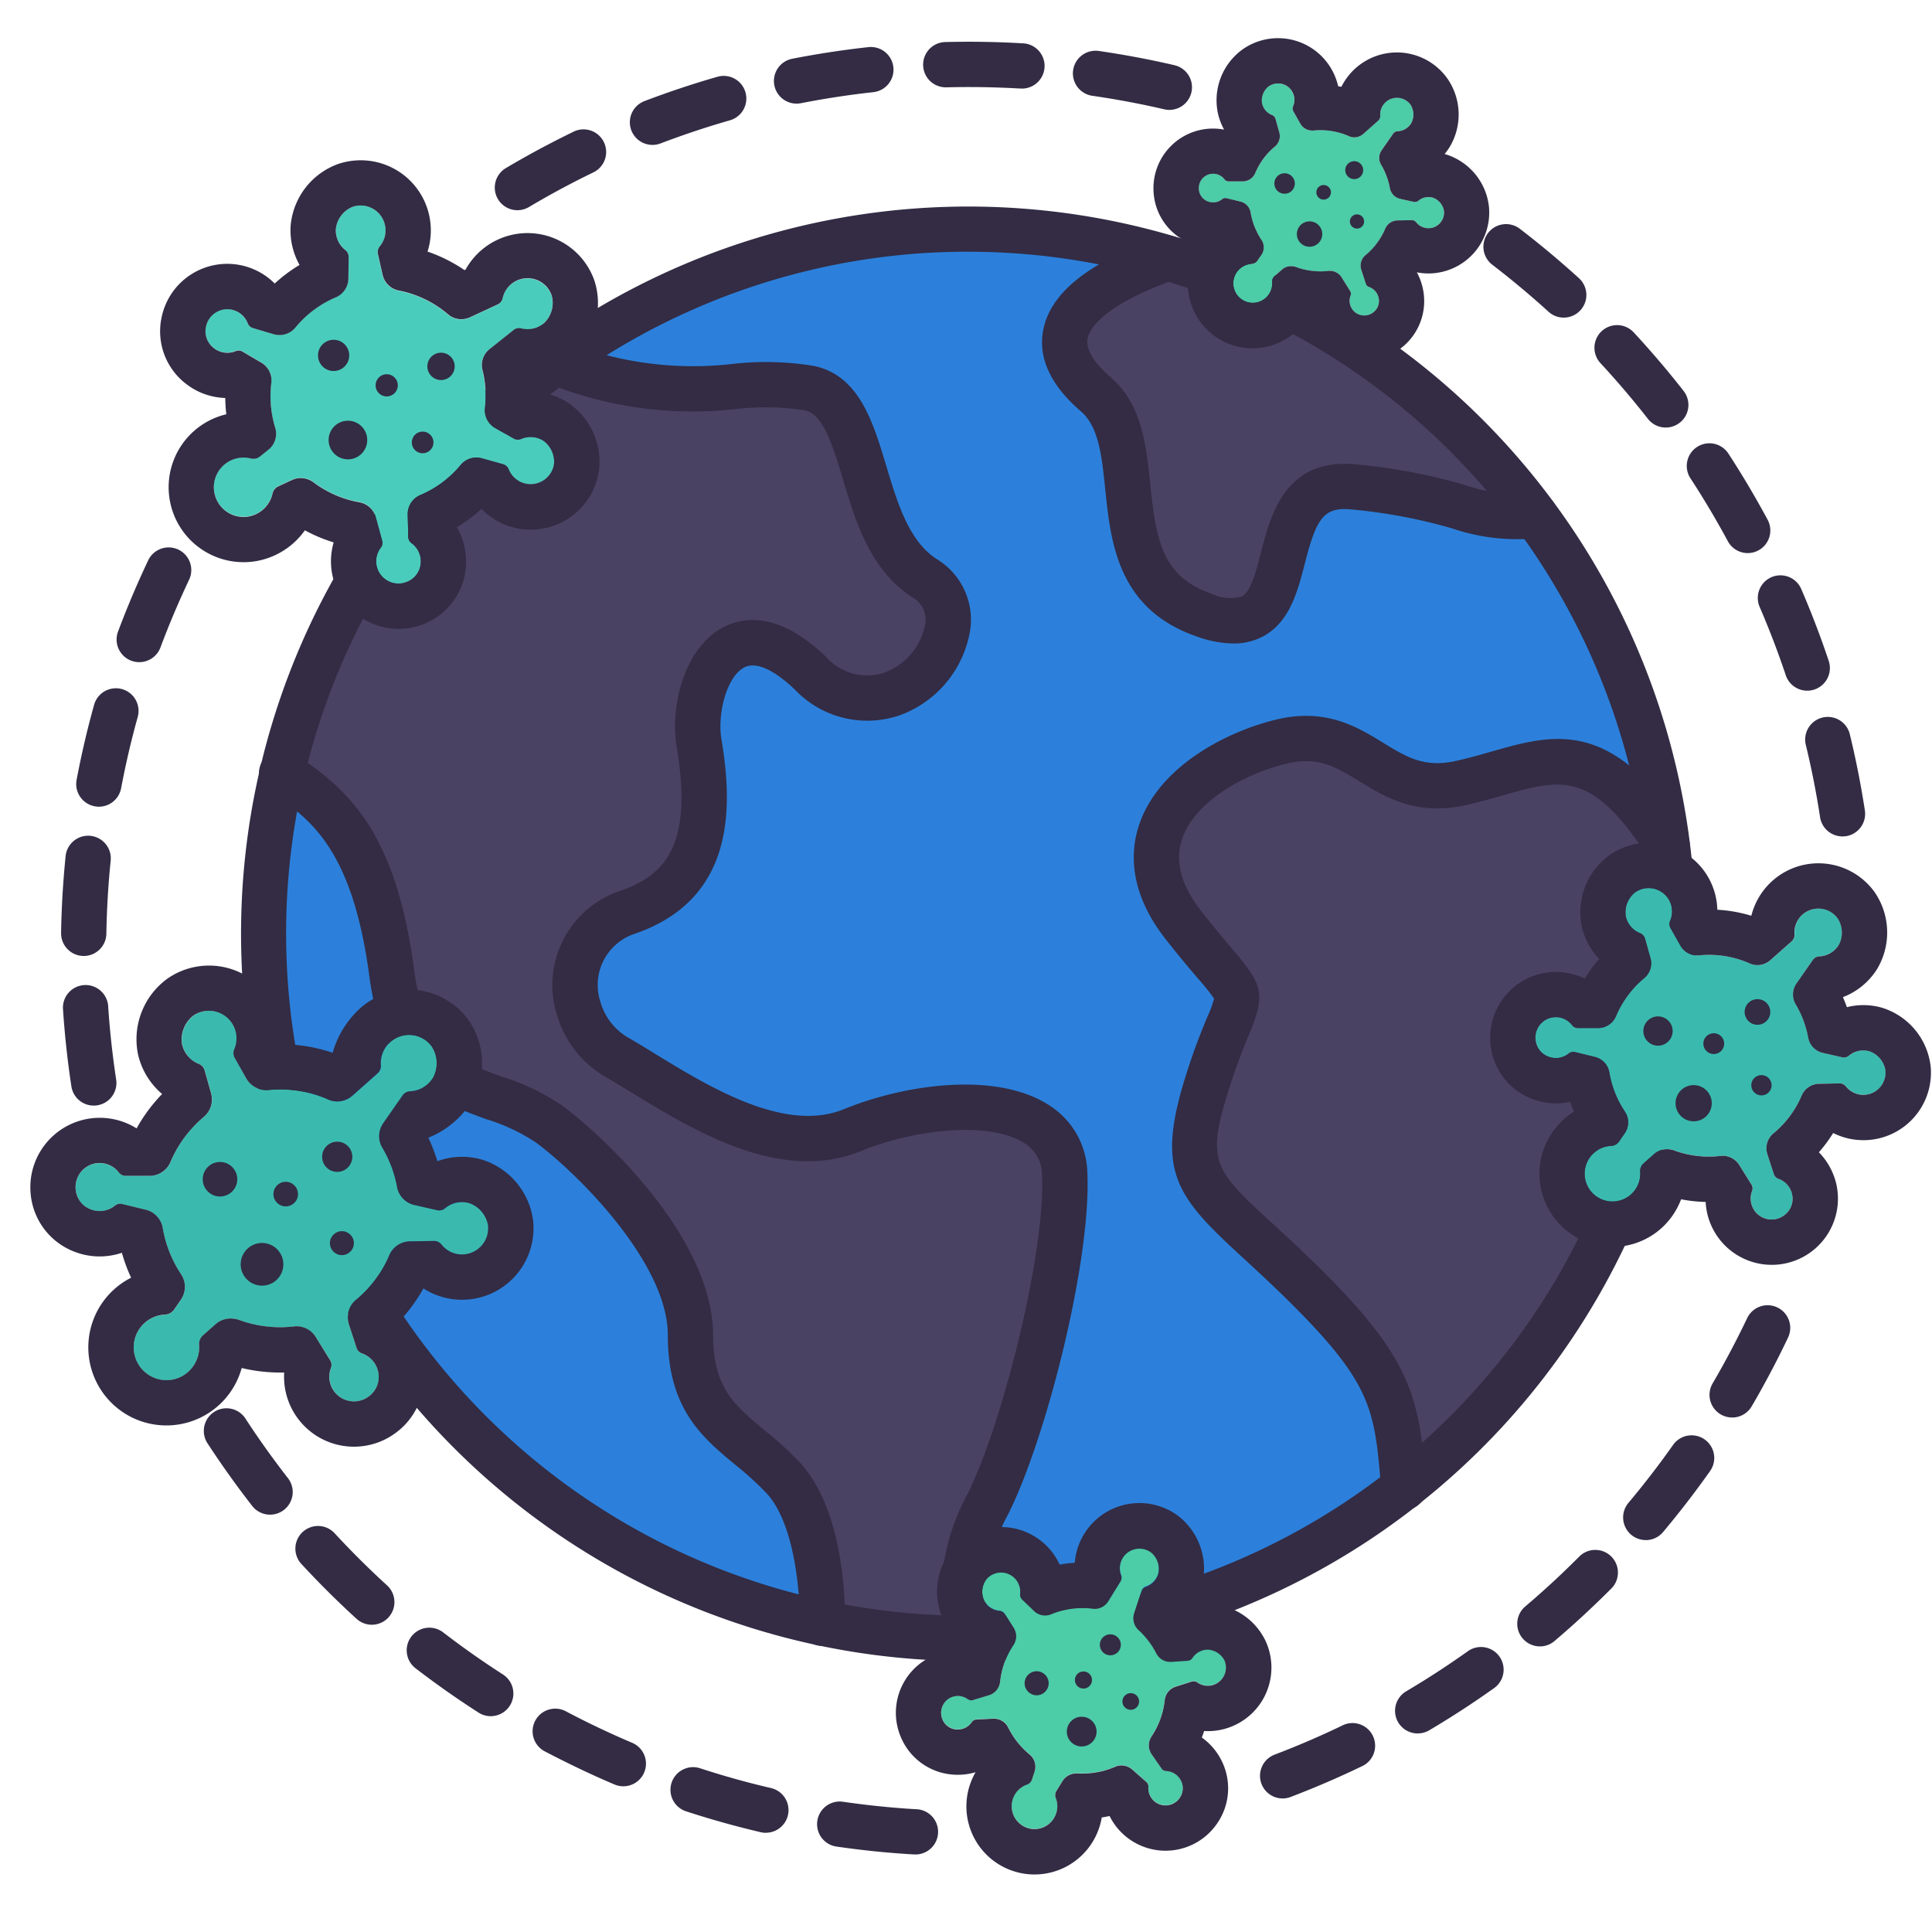<?xml version="1.0" ?><svg data-name="Filled Outline" id="Filled_Outline" viewBox="0 0 128 128" xmlns="http://www.w3.org/2000/svg"><title/><path d="M110.825,61.859a46.723,46.723,0,0,1-56.29,45.7.142.142,0,0,1-.06-.02,46.684,46.684,0,0,1-37.02-45.68,45.953,45.953,0,0,1,1.23-10.63A46.723,46.723,0,0,1,77.4,17.089h.01a46.764,46.764,0,0,1,24.31,17.07h.01a46.367,46.367,0,0,1,8.74,21.87c.19,1.45.3,2.93.35,4.42C110.825,60.919,110.825,61.389,110.825,61.859Z" style="fill:#2c80db"/><path d="M101.715,34.159c-3.92.45-5.06-1.23-12.04-1.9s-2.37,11.06-9.85,8.51-3.28-11.25-7.23-14.65-2.13-6.57,4.8-9.03h.01a46.764,46.764,0,0,1,24.31,17.07Z" style="fill:#4a4263"/><path d="M65.385,99.769a12.776,12.776,0,0,0-1.24,8.78,46.758,46.758,0,0,1-9.61-.99.142.142,0,0,1-.06-.02c.01-.3.11-6.68-2.57-9.61-2.76-3-6.16-3.81-6.16-9.48s-6.85-12.1-9.32-13.94c-3.81-2.84-9.32-1.38-10.46-9.97s-3.94-11.24-7.28-13.31A46.625,46.625,0,0,1,36.825,24c7.7,3.17,12.56.82,16.78,1.71s2.96,9.61,7.66,12.61c4.63,2.95-2.07,11.55-7.58,6.28s-7.97,1.08-7.38,4.62c1.06,6.3-.31,9.72-4.78,11.24a5.071,5.071,0,0,0-3.17,6.4,5.549,5.549,0,0,0,2.44,3.15c4.02,2.31,10.34,7.05,15.69,4.86s13.81-2.6,14.05,2.92S67.815,95.019,65.385,99.769Z" style="fill:#4a4263"/><path d="M110.825,61.859a46.617,46.617,0,0,1-17.82,36.7c-.46-5.39-.54-7.52-6.87-13.72s-8.38-6.2-6.07-13.37,3.2-3.97-1.66-10.17,1.14-10.87,6.49-12.16,6.48,3.91,11.83,2.75,8.59-3.97,13.74,4.14c.19,1.45.3,2.93.35,4.42C110.825,60.919,110.825,61.389,110.825,61.859Z" style="fill:#4a4263"/><path d="M64.141,110.048a48.182,48.182,0,1,1,48.171-49.643h0c.016.486.016.971.016,1.457A48.241,48.241,0,0,1,64.141,110.048Zm0-93.372A45.157,45.157,0,0,0,18.956,61.862a45.186,45.186,0,1,0,90.372,0c0-.454,0-.909-.014-1.364v0a45.2,45.2,0,0,0-45.173-43.82Z" style="fill:#332c44"/><path d="M64.14,110.048A1.5,1.5,0,0,1,62.7,108.97a14.288,14.288,0,0,1,1.35-9.891c2.281-4.446,5.218-15.969,4.986-21.224a2.458,2.458,0,0,0-1.192-2.129c-2.317-1.482-7.31-.893-10.8.533C51.737,78.427,46,74.924,41.812,72.366c-.625-.382-1.215-.744-1.762-1.058a6.966,6.966,0,0,1-3.12-3.972,6.578,6.578,0,0,1,4.115-8.3c3.062-1.044,4.877-3.073,3.786-9.573-.465-2.769.572-6.575,3.06-7.893,1.409-.746,3.738-1.016,6.83,1.941a3.628,3.628,0,0,0,3.88,1.05,4.247,4.247,0,0,0,2.7-3.229,1.7,1.7,0,0,0-.843-1.754c-2.8-1.785-3.766-5.006-4.62-7.849-.8-2.666-1.371-4.3-2.543-4.551a17.328,17.328,0,0,0-4.5-.082,25.73,25.73,0,0,1-12.541-1.708,1.5,1.5,0,1,1,1.14-2.775,22.861,22.861,0,0,0,11.216,1.489,19.734,19.734,0,0,1,5.308.14c3,.635,3.912,3.679,4.8,6.624.738,2.457,1.5,5,3.359,6.183a4.7,4.7,0,0,1,2.213,4.61,7.232,7.232,0,0,1-4.655,5.721,6.612,6.612,0,0,1-6.98-1.7c-.813-.776-2.329-2-3.353-1.458-1.172.62-1.783,3.1-1.506,4.746.745,4.441.958,10.609-5.776,12.909a3.57,3.57,0,0,0-2.24,4.5,3.993,3.993,0,0,0,1.773,2.329c.567.327,1.18.7,1.83,1.1,3.641,2.226,8.63,5.278,12.537,3.677,4.111-1.681,10.105-2.488,13.549-.283a5.442,5.442,0,0,1,2.573,4.523c.258,5.866-2.775,17.775-5.314,22.727a11.273,11.273,0,0,0-1.141,7.677,1.5,1.5,0,0,1-1.441,1.922Z" style="fill:#332c44"/><path d="M54.479,109.046h-.041a1.5,1.5,0,0,1-1.459-1.539c.042-1.675-.266-6.478-2.181-8.562a20.55,20.55,0,0,0-2.078-1.893c-2.2-1.825-4.477-3.712-4.477-8.605,0-4.721-5.873-10.62-8.717-12.738a12.554,12.554,0,0,0-3.3-1.558c-3.044-1.1-6.831-2.473-7.749-9.418-1.083-8.2-3.737-10.467-6.594-12.237a1.5,1.5,0,1,1,1.58-2.55c4.093,2.536,6.857,5.828,7.989,14.394.678,5.138,2.936,5.955,5.8,6.989A15.022,15.022,0,0,1,37.317,73.3c2.761,2.055,9.926,8.781,9.926,15.144,0,3.483,1.423,4.663,3.392,6.3a22.788,22.788,0,0,1,2.372,2.171c3.079,3.35,2.991,9.934,2.97,10.673A1.5,1.5,0,0,1,54.479,109.046Z" style="fill:#332c44"/><path d="M23.37,13.7a1.8,1.8,0,0,0-1.12,1.437,1.65,1.65,0,0,0,.619,1.42.59.59,0,0,1,.229.469l-.026,1.425a1.366,1.366,0,0,1-.827,1.238,6.876,6.876,0,0,0-.949.489,7.043,7.043,0,0,0-1.74,1.521,1.366,1.366,0,0,1-1.445.432l-1.374-.409a.514.514,0,0,1-.33-.313,1.445,1.445,0,0,0-2.769.241,1.4,1.4,0,0,0,.518,1.4,1.452,1.452,0,0,0,1.454.2.5.5,0,0,1,.448.03l1.243.729a1.363,1.363,0,0,1,.672,1.341,7.1,7.1,0,0,0,.259,2.98,1.365,1.365,0,0,1-.463,1.462l-.555.443a.693.693,0,0,1-.606.127,1.966,1.966,0,1,0,1.44,2.336.7.7,0,0,1,.385-.489l.919-.425a1.408,1.408,0,0,1,1.436.17,7.133,7.133,0,0,0,3.035,1.308,1.373,1.373,0,0,1,1.07,1l.424,1.558a.515.515,0,0,1-.088.449,1.478,1.478,0,0,0,1.7,2.287,1.435,1.435,0,0,0,.941-1.206,1.483,1.483,0,0,0-.608-1.375.516.516,0,0,1-.214-.406l-.037-1.474a1.369,1.369,0,0,1,.832-1.3,7.007,7.007,0,0,0,2.682-2,1.367,1.367,0,0,1,1.421-.433l1.388.389a.561.561,0,0,1,.366.335A1.571,1.571,0,0,0,36.7,30.8a1.719,1.719,0,0,0-.694-1.59,1.578,1.578,0,0,0-1.479-.122.546.546,0,0,1-.487-.025l-1.214-.687a1.356,1.356,0,0,1-.7-1.319,7.1,7.1,0,0,0-.163-2.511,1.348,1.348,0,0,1,.45-1.391l1.6-1.276a.59.59,0,0,1,.514-.11,1.691,1.691,0,0,0,1.546-.382,1.845,1.845,0,0,0,.466-1.806,1.688,1.688,0,0,0-3.243.185.6.6,0,0,1-.331.418l-1.825.847a1.36,1.36,0,0,1-1.458-.188,7.139,7.139,0,0,0-3.276-1.582,1.365,1.365,0,0,1-1.065-1.044l-.314-1.381a.586.586,0,0,1,.126-.5A1.65,1.65,0,0,0,23.37,13.7Z" style="fill:#4accbc"/><circle cx="23.051" cy="29.153" r="1.28" style="fill:#332c44"/><circle cx="22.103" cy="23.546" r="1.035" style="fill:#332c44"/><circle cx="29.219" cy="24.273" r="0.906" style="fill:#332c44"/><circle cx="25.62" cy="25.529" r="0.737" style="fill:#332c44"/><circle cx="28.001" cy="29.312" r="0.719" style="fill:#332c44"/><path d="M12.8,67.305a1.994,1.994,0,0,0-.73,1.877,1.824,1.824,0,0,0,1.106,1.307.65.65,0,0,1,.391.425l.425,1.516A1.509,1.509,0,0,1,13.5,74a7.7,7.7,0,0,0-.85.818A7.781,7.781,0,0,0,11.3,76.984,1.509,1.509,0,0,1,9.9,77.9l-1.583,0a.564.564,0,0,1-.45-.226A1.6,1.6,0,0,0,5.013,78.81a1.548,1.548,0,0,0,.993,1.32,1.605,1.605,0,0,0,1.6-.246.554.554,0,0,1,.483-.11l1.548.377a1.509,1.509,0,0,1,1.137,1.207A7.847,7.847,0,0,0,12,84.431a1.507,1.507,0,0,1-.026,1.7l-.447.646a.769.769,0,0,1-.6.326,2.173,2.173,0,1,0,2.266,2.016.778.778,0,0,1,.253-.64l.838-.742a1.557,1.557,0,0,1,1.574-.275,7.879,7.879,0,0,0,3.629.422,1.519,1.519,0,0,1,1.451.724l.943,1.516a.566.566,0,0,1,.05.5,1.634,1.634,0,0,0,2.521,1.883,1.588,1.588,0,0,0,.613-1.575,1.643,1.643,0,0,0-1.08-1.264.568.568,0,0,1-.356-.361l-.506-1.55a1.514,1.514,0,0,1,.468-1.638,7.582,7.582,0,0,0,.858-.826,7.791,7.791,0,0,0,1.35-2.139,1.506,1.506,0,0,1,1.367-.909l1.593-.028a.615.615,0,0,1,.493.238,1.737,1.737,0,0,0,3.086-1.281,1.9,1.9,0,0,0-1.24-1.463,1.74,1.74,0,0,0-1.6.34.6.6,0,0,1-.524.127l-1.5-.341a1.5,1.5,0,0,1-1.155-1.177,7.856,7.856,0,0,0-.969-2.606,1.49,1.49,0,0,1,.034-1.616l1.292-1.86a.651.651,0,0,1,.509-.279,1.87,1.87,0,0,0,1.516-.9,2.038,2.038,0,0,0-.079-2.059,1.867,1.867,0,0,0-3.376,1.225.666.666,0,0,1-.217.548l-1.664,1.476a1.5,1.5,0,0,1-1.6.263,7.873,7.873,0,0,0-3.97-.636,1.51,1.51,0,0,1-1.459-.767l-.771-1.363a.648.648,0,0,1-.026-.574A1.825,1.825,0,0,0,12.8,67.305Z" style="fill:#3abaae"/><circle cx="17.359" cy="83.764" r="1.415" style="fill:#332c44"/><circle cx="14.576" cy="78.128" r="1.144" style="fill:#332c44"/><circle cx="22.342" cy="76.64" r="1.001" style="fill:#332c44"/><circle cx="18.929" cy="79.112" r="0.815" style="fill:#332c44"/><circle cx="22.651" cy="82.362" r="0.795" style="fill:#332c44"/><path d="M65.327,104.657a1.387,1.387,0,0,0-.112,1.4,1.271,1.271,0,0,0,1,.65.457.457,0,0,1,.346.2l.587.926a1.053,1.053,0,0,1-.008,1.147,5.37,5.37,0,0,0-.877,2.431,1.051,1.051,0,0,1-.746.89l-1.056.319a.4.4,0,0,1-.345-.061,1.112,1.112,0,0,0-1.678,1.327,1.081,1.081,0,0,0,.927.682,1.118,1.118,0,0,0,1.021-.486.391.391,0,0,1,.3-.17l1.107-.058a1.051,1.051,0,0,1,1,.578,5.469,5.469,0,0,0,1.428,1.8,1.051,1.051,0,0,1,.322,1.136l-.169.52a.533.533,0,0,1-.336.338,1.514,1.514,0,1,0,1.915.892.541.541,0,0,1,.04-.478l.411-.662a1.084,1.084,0,0,1,.995-.5,5.476,5.476,0,0,0,2.505-.445,1.059,1.059,0,0,1,1.113.193l.932.822a.393.393,0,0,1,.134.326,1.138,1.138,0,0,0,2.059.751,1.105,1.105,0,0,0,.093-1.173,1.143,1.143,0,0,0-.973-.627.4.4,0,0,1-.31-.17l-.647-.932a1.056,1.056,0,0,1-.016-1.187,5.286,5.286,0,0,0,.407-.723,5.428,5.428,0,0,0,.472-1.7,1.052,1.052,0,0,1,.73-.881l1.057-.337a.43.43,0,0,1,.377.06,1.209,1.209,0,0,0,1.8-1.472,1.321,1.321,0,0,0-1.12-.728,1.21,1.21,0,0,0-1,.548.422.422,0,0,1-.324.19l-1.071.073a1.044,1.044,0,0,1-1.006-.554,5.481,5.481,0,0,0-1.168-1.544,1.039,1.039,0,0,1-.3-1.085l.49-1.5a.455.455,0,0,1,.283-.289,1.3,1.3,0,0,0,.833-.9,1.42,1.42,0,0,0-.466-1.358,1.3,1.3,0,0,0-2.006,1.493.462.462,0,0,1-.036.408l-.814,1.318a1.047,1.047,0,0,1-1.017.5,5.492,5.492,0,0,0-2.776.37,1.053,1.053,0,0,1-1.127-.22l-.786-.754a.451.451,0,0,1-.133-.378,1.271,1.271,0,0,0-2.262-.927Z" style="fill:#4ccca7"/><circle cx="71.665" cy="114.723" r="0.985" style="fill:#332c44"/><circle cx="68.681" cy="111.52" r="0.797" style="fill:#332c44"/><circle cx="73.563" cy="108.973" r="0.697" style="fill:#332c44"/><circle cx="71.782" cy="111.305" r="0.567" style="fill:#332c44"/><circle cx="74.915" cy="112.727" r="0.553" style="fill:#332c44"/><path d="M108.336,59.124a1.69,1.69,0,0,0-.619,1.593,1.548,1.548,0,0,0,.938,1.109.553.553,0,0,1,.332.361l.361,1.286a1.283,1.283,0,0,1-.41,1.336,6.364,6.364,0,0,0-.721.694,6.625,6.625,0,0,0-1.154,1.835,1.28,1.28,0,0,1-1.182.777l-1.344,0a.484.484,0,0,1-.382-.192,1.355,1.355,0,0,0-2.423.961,1.315,1.315,0,0,0,.843,1.12,1.361,1.361,0,0,0,1.362-.209.474.474,0,0,1,.41-.093l1.313.32a1.28,1.28,0,0,1,.965,1.025,6.666,6.666,0,0,0,1.035,2.607,1.281,1.281,0,0,1-.022,1.438l-.379.548a.657.657,0,0,1-.511.277,1.844,1.844,0,1,0,1.923,1.711.658.658,0,0,1,.214-.543l.711-.63a1.323,1.323,0,0,1,1.336-.233,6.691,6.691,0,0,0,3.079.358,1.29,1.29,0,0,1,1.232.614l.8,1.286a.481.481,0,0,1,.042.427,1.387,1.387,0,0,0,2.139,1.6,1.345,1.345,0,0,0,.52-1.337,1.394,1.394,0,0,0-.916-1.072.482.482,0,0,1-.3-.306l-.429-1.315a1.283,1.283,0,0,1,.4-1.39,6.5,6.5,0,0,0,.728-.7,6.613,6.613,0,0,0,1.145-1.814,1.28,1.28,0,0,1,1.16-.772l1.352-.024a.521.521,0,0,1,.418.2,1.474,1.474,0,0,0,2.619-1.087,1.61,1.61,0,0,0-1.052-1.241,1.477,1.477,0,0,0-1.361.288.511.511,0,0,1-.445.108l-1.275-.289a1.273,1.273,0,0,1-.98-1,6.67,6.67,0,0,0-.823-2.211,1.265,1.265,0,0,1,.029-1.371l1.1-1.579a.556.556,0,0,1,.431-.237,1.582,1.582,0,0,0,1.287-.76,1.732,1.732,0,0,0-.067-1.747,1.584,1.584,0,0,0-2.865,1.04.561.561,0,0,1-.184.464L117.3,63.609a1.275,1.275,0,0,1-1.361.224,6.672,6.672,0,0,0-3.369-.539,1.283,1.283,0,0,1-1.238-.652l-.654-1.156a.551.551,0,0,1-.022-.488,1.549,1.549,0,0,0-2.316-1.874Z" style="fill:#3abaae"/><circle cx="112.209" cy="73.091" r="1.2" style="fill:#332c44"/><circle cx="109.847" cy="68.309" r="0.971" style="fill:#332c44"/><circle cx="116.437" cy="67.045" r="0.85" style="fill:#332c44"/><circle cx="113.541" cy="69.144" r="0.691" style="fill:#332c44"/><circle cx="116.7" cy="71.901" r="0.674" style="fill:#332c44"/><path d="M84.049,5.727a1.184,1.184,0,0,0-.434,1.115,1.088,1.088,0,0,0,.657.777.387.387,0,0,1,.233.252l.252.9a.9.9,0,0,1-.287.935,4.529,4.529,0,0,0-.5.486,4.621,4.621,0,0,0-.807,1.285.9.9,0,0,1-.828.544l-.941,0a.337.337,0,0,1-.267-.134.949.949,0,0,0-1.7.673.921.921,0,0,0,.59.784.954.954,0,0,0,.954-.146.327.327,0,0,1,.287-.065l.919.224a.894.894,0,0,1,.676.717,4.668,4.668,0,0,0,.724,1.826.894.894,0,0,1-.015,1.007l-.266.383a.454.454,0,0,1-.357.194,1.291,1.291,0,1,0,1.346,1.2.459.459,0,0,1,.15-.38l.5-.441a.927.927,0,0,1,.936-.163,4.68,4.68,0,0,0,2.155.25.9.9,0,0,1,.863.431l.56.9a.336.336,0,0,1,.03.3.971.971,0,0,0,1.5,1.119.942.942,0,0,0,.365-.936.977.977,0,0,0-.642-.751.337.337,0,0,1-.211-.215l-.3-.92a.9.9,0,0,1,.278-.974,4.448,4.448,0,0,0,.51-.491,4.628,4.628,0,0,0,.8-1.27.9.9,0,0,1,.812-.541l.947-.016a.364.364,0,0,1,.292.141,1.032,1.032,0,0,0,1.834-.761,1.127,1.127,0,0,0-.736-.869,1.031,1.031,0,0,0-.953.2.364.364,0,0,1-.312.076l-.893-.2a.891.891,0,0,1-.686-.7,4.68,4.68,0,0,0-.576-1.549.886.886,0,0,1,.02-.96l.768-1.105a.386.386,0,0,1,.3-.166,1.11,1.11,0,0,0,.9-.532,1.214,1.214,0,0,0-.047-1.224,1.109,1.109,0,0,0-2.006.728.4.4,0,0,1-.129.326l-.988.876a.893.893,0,0,1-.953.157,4.681,4.681,0,0,0-2.359-.378.9.9,0,0,1-.867-.456l-.458-.809a.388.388,0,0,1-.016-.342,1.084,1.084,0,0,0-1.621-1.312Z" style="fill:#4ccca7"/><circle cx="86.761" cy="15.507" r="0.841" style="fill:#332c44"/><circle cx="85.107" cy="12.158" r="0.68" style="fill:#332c44"/><circle cx="89.721" cy="11.273" r="0.595" style="fill:#332c44"/><circle cx="87.694" cy="12.742" r="0.484" style="fill:#332c44"/><circle cx="89.905" cy="14.673" r="0.472" style="fill:#332c44"/><path d="M81.711,42.633a7.4,7.4,0,0,1-2.371-.445c-5.29-1.807-5.748-6.228-6.116-9.779-.229-2.218-.427-4.134-1.611-5.154-2-1.727-2.848-3.535-2.5-5.372.464-2.479,3.013-4.512,7.793-6.21a1.5,1.5,0,0,1,1,2.826c-4.943,1.757-5.736,3.338-5.848,3.936-.166.886.731,1.874,1.513,2.547,2.087,1.8,2.367,4.5,2.638,7.117.389,3.76.8,6.121,4.1,7.249a2.772,2.772,0,0,0,1.962.168c.607-.327.943-1.641,1.27-2.911.642-2.5,1.613-6.284,6.275-5.84a38.173,38.173,0,0,1,7.172,1.346,10.606,10.606,0,0,0,4.57.56,1.5,1.5,0,0,1,.336,2.981,13.4,13.4,0,0,1-5.7-.647,35.537,35.537,0,0,0-6.667-1.254c-1.839-.179-2.317.609-3.084,3.6-.464,1.807-.99,3.854-2.75,4.805A4.107,4.107,0,0,1,81.711,42.633Z" style="fill:#332c44"/><path d="M93.005,100.056a1.5,1.5,0,0,1-1.492-1.371l-.026-.3c-.437-5.07-.583-6.778-6.4-12.473-1.049-1.026-1.979-1.879-2.788-2.624-4.461-4.1-5.771-5.709-3.655-12.281C79.19,69.3,79.657,68.173,80,67.35a7.457,7.457,0,0,0,.437-1.193A15.271,15.271,0,0,0,79.342,64.8c-.536-.631-1.232-1.453-2.116-2.579-2.513-3.2-2.33-5.926-1.733-7.644,1.315-3.792,5.7-6.085,9.045-6.9,3.3-.8,5.4.49,7.092,1.528,1.515.931,2.708,1.669,4.777,1.22.831-.181,1.624-.406,2.39-.626,4.13-1.18,8.032-2.3,12.943,5.434a1.5,1.5,0,0,1-2.531,1.609c-3.71-5.839-5.8-5.24-9.587-4.158-.813.232-1.654.473-2.58.673-3.239.7-5.317-.572-6.983-1.595-1.524-.936-2.729-1.677-4.814-1.169-2.823.684-6.057,2.483-6.918,4.964-.511,1.474-.087,3.092,1.261,4.81.852,1.087,1.525,1.88,2.042,2.49,2.012,2.373,2.254,2.949,1.139,5.639-.321.776-.761,1.838-1.273,3.429-1.628,5.057-1.121,5.524,2.828,9.152.83.763,1.782,1.638,2.856,2.689,6.364,6.225,6.813,8.75,7.3,14.36l.026.3a1.5,1.5,0,0,1-1.366,1.623C93.092,100.054,93.049,100.056,93.005,100.056Z" style="fill:#332c44"/><path d="M98.641,13.646a4.1,4.1,0,0,0-2.905-3.436l-.024-.007a4.273,4.273,0,0,0,.332-.463,4.182,4.182,0,0,0-.183-4.582,4.105,4.105,0,0,0-6.989.592l-.216-.036a4.083,4.083,0,0,0-6.31-2.457A4.156,4.156,0,0,0,80.689,7.5,4.111,4.111,0,0,0,81.1,8.587c-.088-.017-.176-.03-.265-.041a3.9,3.9,0,0,0-.468-.028,3.951,3.951,0,0,0-3.931,4.318,3.9,3.9,0,0,0,2.5,3.312,4.074,4.074,0,0,0,.542.166A4.29,4.29,0,0,0,85.5,22.261a4.339,4.339,0,0,0,1.092-1.143,3.933,3.933,0,0,0,.189.49,3.972,3.972,0,0,0,6,1.488A3.929,3.929,0,0,0,94.284,19.2a4.023,4.023,0,0,0-.413-1.157c.115.023.231.04.348.052a3.892,3.892,0,0,0,.416.022,4.032,4.032,0,0,0,4.006-4.473Zm-4.006,1.473a.946.946,0,0,1-.107-.006,1.031,1.031,0,0,1-.7-.386.364.364,0,0,0-.286-.141h-.006l-.947.016a.9.9,0,0,0-.812.541,4.628,4.628,0,0,1-.8,1.27,4.448,4.448,0,0,1-.51.491.9.9,0,0,0-.278.974l.3.92a.337.337,0,0,0,.211.215.977.977,0,0,1,.642.751.942.942,0,0,1-.365.936.971.971,0,0,1-1.471-.359.968.968,0,0,1-.026-.76.336.336,0,0,0-.03-.3l-.56-.9a.909.909,0,0,0-.764-.436c-.032,0-.065,0-.1,0a4.616,4.616,0,0,1-.551.033,4.683,4.683,0,0,1-1.6-.283.986.986,0,0,0-.337-.06.9.9,0,0,0-.6.223l-.5.441a.459.459,0,0,0-.15.38,1.293,1.293,0,0,1-.543,1.146,1.281,1.281,0,0,1-1.369.075,1.291,1.291,0,0,1,.566-2.419.454.454,0,0,0,.357-.194l.266-.383a.894.894,0,0,0,.015-1.007,4.668,4.668,0,0,1-.724-1.826.894.894,0,0,0-.676-.717l-.919-.224a.3.3,0,0,0-.078-.01.327.327,0,0,0-.209.075.952.952,0,0,1-.6.213.982.982,0,0,1-.355-.067.921.921,0,0,1-.59-.784.95.95,0,0,1,.943-1.045,1.088,1.088,0,0,1,.113.007.951.951,0,0,1,.641.365.337.337,0,0,0,.266.134h0l.941,0a.9.9,0,0,0,.828-.544A4.565,4.565,0,0,1,84.47,9.707a.9.9,0,0,0,.287-.935l-.252-.9a.387.387,0,0,0-.233-.252,1.088,1.088,0,0,1-.657-.777,1.184,1.184,0,0,1,.434-1.115,1.1,1.1,0,0,1,.624-.2,1.084,1.084,0,0,1,1,1.51.386.386,0,0,0,.016.341l.458.81a.9.9,0,0,0,.78.46.844.844,0,0,0,.087,0c.154-.015.308-.023.463-.023a4.675,4.675,0,0,1,1.9.4.86.86,0,0,0,.35.074.911.911,0,0,0,.6-.231l.988-.876a.4.4,0,0,0,.129-.326,1.11,1.11,0,0,1,2.006-.728,1.214,1.214,0,0,1,.047,1.224,1.11,1.11,0,0,1-.9.532.386.386,0,0,0-.3.166l-.768,1.105a.886.886,0,0,0-.02.96,4.671,4.671,0,0,1,.576,1.549.891.891,0,0,0,.686.7l.893.2a.371.371,0,0,0,.312-.076,1.026,1.026,0,0,1,.663-.243,1.052,1.052,0,0,1,.29.041,1.127,1.127,0,0,1,.736.869A1.033,1.033,0,0,1,94.635,15.119Z" style="fill:#332c44"/><path d="M37.617,26.673a4.593,4.593,0,0,0-2.443-.719,9.951,9.951,0,0,0-.092-1.09l.066-.053a4.7,4.7,0,0,0,2.924-1.185,4.831,4.831,0,0,0,1.3-5.061,4.693,4.693,0,0,0-8.526-.706l-.074.035a10.151,10.151,0,0,0-2.446-1.225,4.646,4.646,0,0,0-4.43-6.05,4.72,4.72,0,0,0-1.449.23,4.79,4.79,0,0,0-3.19,4.084,4.678,4.678,0,0,0,.589,2.62c-.043.025-.085.051-.127.077A10.03,10.03,0,0,0,18.2,18.784a4.441,4.441,0,0,0-7.5,2.274,4.384,4.384,0,0,0,1.624,4.372,4.444,4.444,0,0,0,2.6.937,9.971,9.971,0,0,0,.07,1.079,4.967,4.967,0,0,0,1.145,9.8,4.862,4.862,0,0,0,1.611-.272,5,5,0,0,0,2.45-1.839,10.218,10.218,0,0,0,1.906.8,4.478,4.478,0,0,0,5.867,5.445,4.419,4.419,0,0,0,2.883-3.712,4.524,4.524,0,0,0-.587-2.734l.111-.068a9.99,9.99,0,0,0,1.516-1.149,4.569,4.569,0,0,0,7.762-2.374A4.71,4.71,0,0,0,37.617,26.673ZM36.7,30.8a1.573,1.573,0,0,1-1.549,1.3A1.57,1.57,0,0,1,33.7,31.1a.561.561,0,0,0-.366-.335l-1.388-.389a1.386,1.386,0,0,0-.376-.052,1.349,1.349,0,0,0-1.044.485,7.017,7.017,0,0,1-2.683,2,1.367,1.367,0,0,0-.832,1.3l.037,1.474a.516.516,0,0,0,.214.406,1.485,1.485,0,0,1,.608,1.375,1.435,1.435,0,0,1-.941,1.206,1.512,1.512,0,0,1-.529.1,1.478,1.478,0,0,1-1.166-2.383.515.515,0,0,0,.088-.449l-.424-1.558a1.373,1.373,0,0,0-1.07-1,7.133,7.133,0,0,1-3.035-1.308,1.456,1.456,0,0,0-.87-.3,1.349,1.349,0,0,0-.566.125l-.919.425a.7.7,0,0,0-.385.489,1.97,1.97,0,0,1-1.293,1.434,1.878,1.878,0,0,1-.623.105,1.967,1.967,0,1,1,.476-3.875.715.715,0,0,0,.177.022.682.682,0,0,0,.429-.149l.555-.443a1.365,1.365,0,0,0,.463-1.462,7.1,7.1,0,0,1-.259-2.98,1.363,1.363,0,0,0-.672-1.341l-1.243-.729a.5.5,0,0,0-.448-.03,1.447,1.447,0,0,1-.553.11,1.462,1.462,0,0,1-.9-.314,1.4,1.4,0,0,1-.518-1.4,1.445,1.445,0,0,1,2.769-.241.514.514,0,0,0,.33.313l1.374.409a1.387,1.387,0,0,0,.4.058,1.356,1.356,0,0,0,1.048-.49,7.043,7.043,0,0,1,1.74-1.521,6.876,6.876,0,0,1,.949-.489,1.366,1.366,0,0,0,.827-1.238L23.1,17.03a.59.59,0,0,0-.229-.469,1.651,1.651,0,0,1-.619-1.42A1.8,1.8,0,0,1,23.37,13.7a1.686,1.686,0,0,1,.526-.085,1.65,1.65,0,0,1,1.265,2.707.586.586,0,0,0-.126.5l.314,1.381a1.365,1.365,0,0,0,1.065,1.044,7.139,7.139,0,0,1,3.276,1.582,1.328,1.328,0,0,0,.87.319,1.4,1.4,0,0,0,.588-.131l1.825-.847a.6.6,0,0,0,.331-.418,1.688,1.688,0,0,1,3.243-.185,1.845,1.845,0,0,1-.466,1.806,1.689,1.689,0,0,1-1.546.382.568.568,0,0,0-.146-.019.593.593,0,0,0-.368.129l-1.6,1.276a1.348,1.348,0,0,0-.45,1.391,7.1,7.1,0,0,1,.163,2.511,1.356,1.356,0,0,0,.7,1.319l1.214.687a.547.547,0,0,0,.269.071.537.537,0,0,0,.218-.046,1.578,1.578,0,0,1,1.479.122A1.719,1.719,0,0,1,36.7,30.8Z" style="fill:#332c44"/><path d="M83.9,108.832a4.3,4.3,0,0,0-3.871-2.564h-.06a4.243,4.243,0,0,0-1,.136,4.332,4.332,0,0,0,.675-1.417,4.433,4.433,0,0,0-1.56-4.535,4.289,4.289,0,0,0-2.593-.87h0a4.292,4.292,0,0,0-4.285,3.956,8.4,8.4,0,0,0-1,.121,4.27,4.27,0,0,0-7.221-.878,4.4,4.4,0,0,0-.383,4.747A4.285,4.285,0,0,0,63.82,108.9q-.09.228-.167.461c-.062,0-.124,0-.186,0a4.113,4.113,0,0,0-3.812,5.658,4.063,4.063,0,0,0,3.486,2.553q.159.012.315.012a4.14,4.14,0,0,0,1.179-.171c-.067.117-.13.237-.187.359a4.512,4.512,0,0,0,7.667,4.655,4.546,4.546,0,0,0,.879-2.016q.261-.039.519-.095a4.138,4.138,0,0,0,7.049.6,4.087,4.087,0,0,0,.336-4.335,4.169,4.169,0,0,0-1.275-1.467c.056-.142.107-.285.155-.429.082,0,.164.007.247.007a4.21,4.21,0,0,0,3.876-5.854Zm-3.648,2.832a1.189,1.189,0,0,1-.228.022,1.209,1.209,0,0,1-.692-.218.435.435,0,0,0-.25-.08.425.425,0,0,0-.126.02l-1.057.337a1.05,1.05,0,0,0-.73.881,5.428,5.428,0,0,1-.472,1.7,5.286,5.286,0,0,1-.407.723,1.056,1.056,0,0,0,.016,1.187l.647.932a.4.4,0,0,0,.31.17,1.143,1.143,0,0,1,.973.627,1.105,1.105,0,0,1-.093,1.173,1.138,1.138,0,0,1-2.059-.751.393.393,0,0,0-.134-.326l-.932-.822a1.086,1.086,0,0,0-.716-.274,1,1,0,0,0-.4.081,5.487,5.487,0,0,1-2.186.454c-.106,0-.213,0-.319-.009l-.069,0a1.079,1.079,0,0,0-.926.5l-.411.662a.541.541,0,0,0-.04.478,1.515,1.515,0,0,1-1.411,2.051,1.425,1.425,0,0,1-.324-.037,1.514,1.514,0,0,1-.18-2.906.533.533,0,0,0,.336-.338l.169-.52a1.051,1.051,0,0,0-.322-1.136,5.469,5.469,0,0,1-1.428-1.8,1.05,1.05,0,0,0-.944-.579h-.057l-1.107.058a.388.388,0,0,0-.3.17,1.113,1.113,0,0,1-.93.489l-.091,0a1.081,1.081,0,0,1-.927-.682,1.113,1.113,0,0,1,.836-1.521,1.153,1.153,0,0,1,.193-.017,1.106,1.106,0,0,1,.649.211.4.4,0,0,0,.235.077.375.375,0,0,0,.11-.016l1.056-.319a1.051,1.051,0,0,0,.746-.89,5.37,5.37,0,0,1,.877-2.431,1.053,1.053,0,0,0,.008-1.147l-.587-.926a.457.457,0,0,0-.346-.2,1.271,1.271,0,0,1-1-.65,1.389,1.389,0,0,1,.112-1.4,1.271,1.271,0,0,1,2.262.928.451.451,0,0,0,.133.378l.786.754a1.06,1.06,0,0,0,.735.3,1.034,1.034,0,0,0,.392-.078,5.517,5.517,0,0,1,2.09-.414,5.46,5.46,0,0,1,.686.044,1.083,1.083,0,0,0,.127.008,1.054,1.054,0,0,0,.89-.5l.814-1.318a.462.462,0,0,0,.036-.408,1.3,1.3,0,0,1,2.006-1.493,1.42,1.42,0,0,1,.466,1.358,1.3,1.3,0,0,1-.833.9.455.455,0,0,0-.283.289l-.49,1.5a1.039,1.039,0,0,0,.3,1.085,5.481,5.481,0,0,1,1.168,1.544,1.039,1.039,0,0,0,.932.556l.074,0,1.071-.073a.422.422,0,0,0,.324-.19,1.21,1.21,0,0,1,1-.548h.014a1.325,1.325,0,0,1,1.106.728A1.21,1.21,0,0,1,80.253,111.664Z" style="fill:#332c44"/><path d="M127.9,70.571a4.609,4.609,0,0,0-3.22-3.808,4.475,4.475,0,0,0-2.32-.035q-.118-.337-.262-.665a4.609,4.609,0,0,0,2.278-1.884,4.72,4.72,0,0,0-.2-5.105,4.583,4.583,0,0,0-7.127-.338,4.612,4.612,0,0,0-1.019,1.936,9.572,9.572,0,0,0-2.253-.4,4.547,4.547,0,0,0-7.14-3.621,4.687,4.687,0,0,0-1.843,4.723,4.577,4.577,0,0,0,1.16,2.16,9.6,9.6,0,0,0-.964,1.3,4.355,4.355,0,0,0-1.391-.411,4.506,4.506,0,0,0-.516-.031,4.356,4.356,0,0,0-4.334,4.765,4.3,4.3,0,0,0,2.756,3.648,4.384,4.384,0,0,0,1.581.295,4.321,4.321,0,0,0,.944-.1q.11.33.243.651a4.886,4.886,0,0,0-1.057.9,4.843,4.843,0,0,0,6.443,7.152,4.882,4.882,0,0,0,1.718-2.246,9.711,9.711,0,0,0,1.627.175,4.385,4.385,0,1,0,8.691-1.018,4.431,4.431,0,0,0-1.189-2.272,9.56,9.56,0,0,0,.946-1.277,4.472,4.472,0,0,0,6.451-4.489Zm-4.445,1.966c-.05,0-.1,0-.152-.008a1.471,1.471,0,0,1-1.005-.551.523.523,0,0,0-.409-.2h-.009l-1.352.024a1.28,1.28,0,0,0-1.16.772,6.613,6.613,0,0,1-1.145,1.814,6.5,6.5,0,0,1-.728.7,1.283,1.283,0,0,0-.4,1.39l.429,1.315a.482.482,0,0,0,.3.306,1.394,1.394,0,0,1,.916,1.072,1.345,1.345,0,0,1-.52,1.337,1.387,1.387,0,0,1-2.139-1.6.481.481,0,0,0-.042-.427l-.8-1.286a1.3,1.3,0,0,0-1.091-.622,1.111,1.111,0,0,0-.141.008,6.669,6.669,0,0,1-3.079-.358,1.407,1.407,0,0,0-.481-.086,1.283,1.283,0,0,0-.855.319l-.711.63a.658.658,0,0,0-.214.543,1.849,1.849,0,0,1-.776,1.637,1.831,1.831,0,0,1-1.955.106,1.844,1.844,0,0,1,.808-3.454.657.657,0,0,0,.511-.277l.379-.548a1.281,1.281,0,0,0,.022-1.438,6.666,6.666,0,0,1-1.035-2.607,1.28,1.28,0,0,0-.965-1.025l-1.313-.32a.476.476,0,0,0-.41.093,1.355,1.355,0,0,1-.855.3,1.4,1.4,0,0,1-.507-.1,1.314,1.314,0,0,1-.843-1.12,1.357,1.357,0,0,1,1.347-1.492c.053,0,.107,0,.161.01a1.352,1.352,0,0,1,.915.521.483.483,0,0,0,.381.192h0l1.344,0a1.28,1.28,0,0,0,1.182-.777,6.625,6.625,0,0,1,1.154-1.835,6.364,6.364,0,0,1,.721-.694,1.283,1.283,0,0,0,.41-1.336l-.361-1.286a.555.555,0,0,0-.332-.361,1.548,1.548,0,0,1-.938-1.109,1.69,1.69,0,0,1,.619-1.593,1.565,1.565,0,0,1,.892-.282A1.549,1.549,0,0,1,110.652,61a.551.551,0,0,0,.022.488l.654,1.156a1.287,1.287,0,0,0,1.115.658q.061,0,.123-.006.33-.033.662-.033a6.667,6.667,0,0,1,2.707.572,1.222,1.222,0,0,0,.5.106,1.3,1.3,0,0,0,.86-.33l1.412-1.252a.561.561,0,0,0,.184-.464,1.584,1.584,0,0,1,2.865-1.04,1.729,1.729,0,0,1,.067,1.747,1.582,1.582,0,0,1-1.287.76.556.556,0,0,0-.431.237l-1.1,1.579a1.265,1.265,0,0,0-.029,1.371,6.67,6.67,0,0,1,.823,2.211,1.273,1.273,0,0,0,.98,1l1.275.289a.492.492,0,0,0,.114.013.512.512,0,0,0,.331-.121,1.476,1.476,0,0,1,.948-.346,1.53,1.53,0,0,1,.413.058,1.61,1.61,0,0,1,1.052,1.241A1.475,1.475,0,0,1,123.454,72.537Z" style="fill:#332c44"/><path d="M35.317,80.852a4.878,4.878,0,0,0-3.408-4.03,4.8,4.8,0,0,0-1.3-.181,4.729,4.729,0,0,0-1.632.291,10.838,10.838,0,0,0-.6-1.557,5.983,5.983,0,0,0,2.867-2.395,5.009,5.009,0,0,0-.215-5.417,4.867,4.867,0,0,0-7.568-.36,6.253,6.253,0,0,0-1.421,2.546,10.8,10.8,0,0,0-3.384-.569,4.823,4.823,0,0,0-7.561-4.345,4.968,4.968,0,0,0-1.954,5.007,4.853,4.853,0,0,0,1.6,2.638c-.111.115-.22.232-.325.351a10.762,10.762,0,0,0-1.366,1.927,4.6,4.6,0,0,0-7.02,4.325,4.534,4.534,0,0,0,2.906,3.848A4.61,4.61,0,0,0,8.075,83a10.76,10.76,0,0,0,.612,1.651,5.173,5.173,0,1,0,7.326,5.983,10.889,10.889,0,0,0,2.542.3q.137,0,.273,0a4.632,4.632,0,0,0,7.425,3.97,4.571,4.571,0,0,0,1.755-4.533,4.692,4.692,0,0,0-1.634-2.747q.162-.166.315-.339a10.781,10.781,0,0,0,1.363-1.923,4.735,4.735,0,0,0,7.265-4.507Zm-4.706,2.259q-.088,0-.18-.009a1.731,1.731,0,0,1-1.183-.649.617.617,0,0,0-.483-.238h-.01l-1.593.028a1.506,1.506,0,0,0-1.367.909,7.791,7.791,0,0,1-1.35,2.139,7.582,7.582,0,0,1-.858.826,1.514,1.514,0,0,0-.468,1.638l.506,1.55a.568.568,0,0,0,.356.361,1.643,1.643,0,0,1,1.08,1.264,1.588,1.588,0,0,1-.613,1.575,1.636,1.636,0,0,1-2.477-.6,1.629,1.629,0,0,1-.044-1.279.566.566,0,0,0-.05-.5L20.934,88.6a1.5,1.5,0,0,0-1.451-.724,7.781,7.781,0,0,1-.928.055,7.87,7.87,0,0,1-2.7-.477,1.657,1.657,0,0,0-.566-.1,1.517,1.517,0,0,0-1.008.376l-.838.742a.774.774,0,0,0-.252.64,2.181,2.181,0,0,1-.914,1.929,2.158,2.158,0,0,1-2.3.126,2.173,2.173,0,0,1,.951-4.071.769.769,0,0,0,.6-.326l.447-.646a1.507,1.507,0,0,0,.026-1.7,7.847,7.847,0,0,1-1.219-3.073,1.509,1.509,0,0,0-1.137-1.207l-1.548-.377a.534.534,0,0,0-.131-.016.556.556,0,0,0-.352.126,1.6,1.6,0,0,1-1.008.359,1.66,1.66,0,0,1-.6-.113,1.548,1.548,0,0,1-.993-1.32A1.6,1.6,0,0,1,6.6,77.052a1.543,1.543,0,0,1,.191.012,1.588,1.588,0,0,1,1.078.613.566.566,0,0,0,.449.226h0l1.583,0a1.509,1.509,0,0,0,1.394-.916,7.781,7.781,0,0,1,1.359-2.162A7.7,7.7,0,0,1,13.5,74a1.511,1.511,0,0,0,.483-1.574l-.425-1.516a.65.65,0,0,0-.391-.425,1.824,1.824,0,0,1-1.106-1.307,1.994,1.994,0,0,1,.73-1.877,1.825,1.825,0,0,1,2.736.791,1.821,1.821,0,0,1-.007,1.418.648.648,0,0,0,.026.574l.771,1.363a1.516,1.516,0,0,0,1.313.774,1.427,1.427,0,0,0,.146-.007q.389-.038.78-.038a7.861,7.861,0,0,1,3.19.674,1.455,1.455,0,0,0,.59.125,1.532,1.532,0,0,0,1.014-.388l1.664-1.476a.666.666,0,0,0,.217-.548,1.867,1.867,0,0,1,3.376-1.225A2.038,2.038,0,0,1,28.69,71.4a1.87,1.87,0,0,1-1.516.9.651.651,0,0,0-.509.279l-1.292,1.86a1.49,1.49,0,0,0-.034,1.616,7.856,7.856,0,0,1,.969,2.606,1.5,1.5,0,0,0,1.155,1.177l1.5.341a.618.618,0,0,0,.134.015.6.6,0,0,0,.39-.142,1.731,1.731,0,0,1,1.117-.408,1.8,1.8,0,0,1,.487.068,1.9,1.9,0,0,1,1.24,1.463A1.737,1.737,0,0,1,30.611,83.111Z" style="fill:#332c44"/><path d="M60.635,122.858a1.153,1.153,0,0,1-.144,0c-1.7-.1-3.4-.275-5.073-.518a1.5,1.5,0,0,1,.432-2.969c1.585.231,3.207.4,4.818.493a1.5,1.5,0,0,1-.033,3ZM50.8,121.427a1.5,1.5,0,0,1-.4-.038c-1.643-.385-3.3-.847-4.912-1.374a1.5,1.5,0,1,1,.931-2.851c1.534.5,3.1.938,4.666,1.3a1.5,1.5,0,0,1-.288,2.959Zm34.231-2.276a1.5,1.5,0,0,1-.588-2.9c1.51-.575,3.007-1.218,4.449-1.913a1.5,1.5,0,1,1,1.3,2.7c-1.518.731-3.093,1.409-4.681,2.014A1.467,1.467,0,0,1,85.035,119.151Zm-43.681-.806a1.491,1.491,0,0,1-.637-.118c-1.554-.658-3.1-1.4-4.609-2.189a1.5,1.5,0,1,1,1.4-2.653c1.429.755,2.9,1.454,4.379,2.08a1.5,1.5,0,0,1-.534,2.88Zm52.629-3.5a1.5,1.5,0,0,1-.817-2.79c1.383-.818,2.75-1.706,4.061-2.639a1.5,1.5,0,1,1,1.74,2.443c-1.381.983-2.819,1.918-4.275,2.779A1.485,1.485,0,0,1,93.983,114.841ZM32.565,113.7a1.485,1.485,0,0,1-.862-.237c-1.422-.913-2.826-1.9-4.172-2.935a1.5,1.5,0,0,1,1.829-2.379c1.279.984,2.613,1.923,3.963,2.79a1.5,1.5,0,0,1-.758,2.761Zm69.51-4.624a1.5,1.5,0,0,1-1.024-2.643c1.225-1.038,2.423-2.145,3.56-3.287a1.5,1.5,0,1,1,2.127,2.115c-1.2,1.2-2.458,2.367-3.747,3.46A1.49,1.49,0,0,1,102.075,109.079Zm-77.387-1.433a1.5,1.5,0,0,1-1.065-.392c-1.252-1.142-2.469-2.352-3.618-3.594a1.5,1.5,0,1,1,2.2-2.037c1.091,1.18,2.248,2.329,3.438,3.416a1.5,1.5,0,0,1-.958,2.607Zm84.4-5.61a1.5,1.5,0,0,1-1.2-2.464c1.037-1.235,2.033-2.527,2.959-3.84a1.5,1.5,0,0,1,2.452,1.729c-.975,1.381-2.022,2.74-3.112,4.04A1.5,1.5,0,0,1,109.083,102.036Zm-91.142-1.684a1.5,1.5,0,0,1-1.237-.577c-1.038-1.332-2.034-2.728-2.962-4.15a1.5,1.5,0,1,1,2.514-1.639c.881,1.352,1.828,2.68,2.814,3.944a1.5,1.5,0,0,1-1.129,2.422Zm96.866-6.437a1.5,1.5,0,0,1-1.346-2.258c.811-1.385,1.574-2.826,2.269-4.283a1.5,1.5,0,1,1,2.707,1.29c-.73,1.533-1.533,3.051-2.387,4.51A1.5,1.5,0,0,1,114.807,93.915ZM6.264,73.248a1.5,1.5,0,0,1-1.535-1.274c-.253-1.666-.439-3.371-.552-5.068a1.5,1.5,0,1,1,2.992-.2c.108,1.612.286,3.233.527,4.816a1.5,1.5,0,0,1-1.258,1.709A1.481,1.481,0,0,1,6.264,73.248ZM5.6,63.335H5.523a1.5,1.5,0,0,1-1.475-1.525c.027-1.7.129-3.41.3-5.091a1.5,1.5,0,1,1,2.985.3c-.163,1.6-.259,3.224-.286,4.836A1.5,1.5,0,0,1,5.6,63.335ZM122.12,55.414a1.5,1.5,0,0,1-1.535-1.272c-.244-1.593-.558-3.192-.936-4.754a1.5,1.5,0,1,1,2.916-.7c.4,1.644.73,3.327.987,5A1.5,1.5,0,0,1,122.3,55.4C122.237,55.406,122.178,55.412,122.12,55.414ZM6.607,53.445a1.444,1.444,0,0,1-.332-.026,1.5,1.5,0,0,1-1.2-1.751c.314-1.67.705-3.342,1.159-4.971a1.5,1.5,0,0,1,2.89.806c-.432,1.548-.8,3.135-1.1,4.721A1.5,1.5,0,0,1,6.607,53.445Zm113.18-7.686a1.5,1.5,0,0,1-1.475-1.024c-.509-1.522-1.091-3.043-1.73-4.522a1.5,1.5,0,1,1,2.754-1.191c.673,1.558,1.286,3.16,1.821,4.762a1.5,1.5,0,0,1-1.37,1.975ZM9.278,43.869A1.5,1.5,0,0,1,7.82,41.845c.591-1.58,1.26-3.16,1.988-4.7a1.5,1.5,0,1,1,2.711,1.284c-.691,1.462-1.327,2.965-1.888,4.466A1.5,1.5,0,0,1,9.278,43.869Zm106.569-7.226a1.5,1.5,0,0,1-1.374-.788c-.762-1.415-1.595-2.816-2.476-4.165a1.5,1.5,0,0,1,2.512-1.641c.927,1.42,1.8,2.9,2.6,4.383a1.5,1.5,0,0,1-1.266,2.211Zm-5.433-8.318a1.5,1.5,0,0,1-1.236-.576c-.992-1.268-2.049-2.509-3.142-3.689a1.5,1.5,0,1,1,2.2-2.04c1.153,1.242,2.265,2.548,3.308,3.883a1.5,1.5,0,0,1-1.128,2.422Zm-6.759-7.284a1.485,1.485,0,0,1-1.062-.389c-1.192-1.083-2.444-2.13-3.72-3.109a1.5,1.5,0,1,1,1.825-2.381c1.344,1.03,2.661,2.131,3.913,3.271a1.5,1.5,0,0,1-.956,2.608Zm-69.32-7.115a1.5,1.5,0,0,1-.82-2.789c.464-.276.93-.544,1.4-.806,1.007-.563,2.047-1.1,3.09-1.61a1.5,1.5,0,1,1,1.308,2.7c-.992.479-1.98.994-2.937,1.528q-.673.375-1.331.767A1.5,1.5,0,0,1,34.335,13.926ZM43.281,9.6a1.5,1.5,0,0,1-.588-2.9c1.587-.605,3.216-1.148,4.841-1.614a1.5,1.5,0,1,1,.825,2.885c-1.542.442-3.089.958-4.6,1.533A1.515,1.515,0,0,1,43.281,9.6ZM77.527,7.28a1.55,1.55,0,0,1-.393-.038c-1.57-.365-3.172-.666-4.765-.895a1.5,1.5,0,1,1,.429-2.97c1.675.242,3.362.559,5.014.943a1.5,1.5,0,0,1-.285,2.96ZM52.832,6.864a1.5,1.5,0,0,1-.34-2.972c1.654-.324,3.351-.584,5.041-.769a1.5,1.5,0,1,1,.327,2.983c-1.606.176-3.218.422-4.791.731A1.608,1.608,0,0,1,52.832,6.864Zm14.858-1a1.349,1.349,0,0,1-.142,0c-1.608-.092-3.24-.12-4.849-.078a1.5,1.5,0,1,1-.077-3c1.693-.044,3.409-.016,5.1.083a1.5,1.5,0,0,1-.032,3Z" style="fill:#332c44"/></svg>